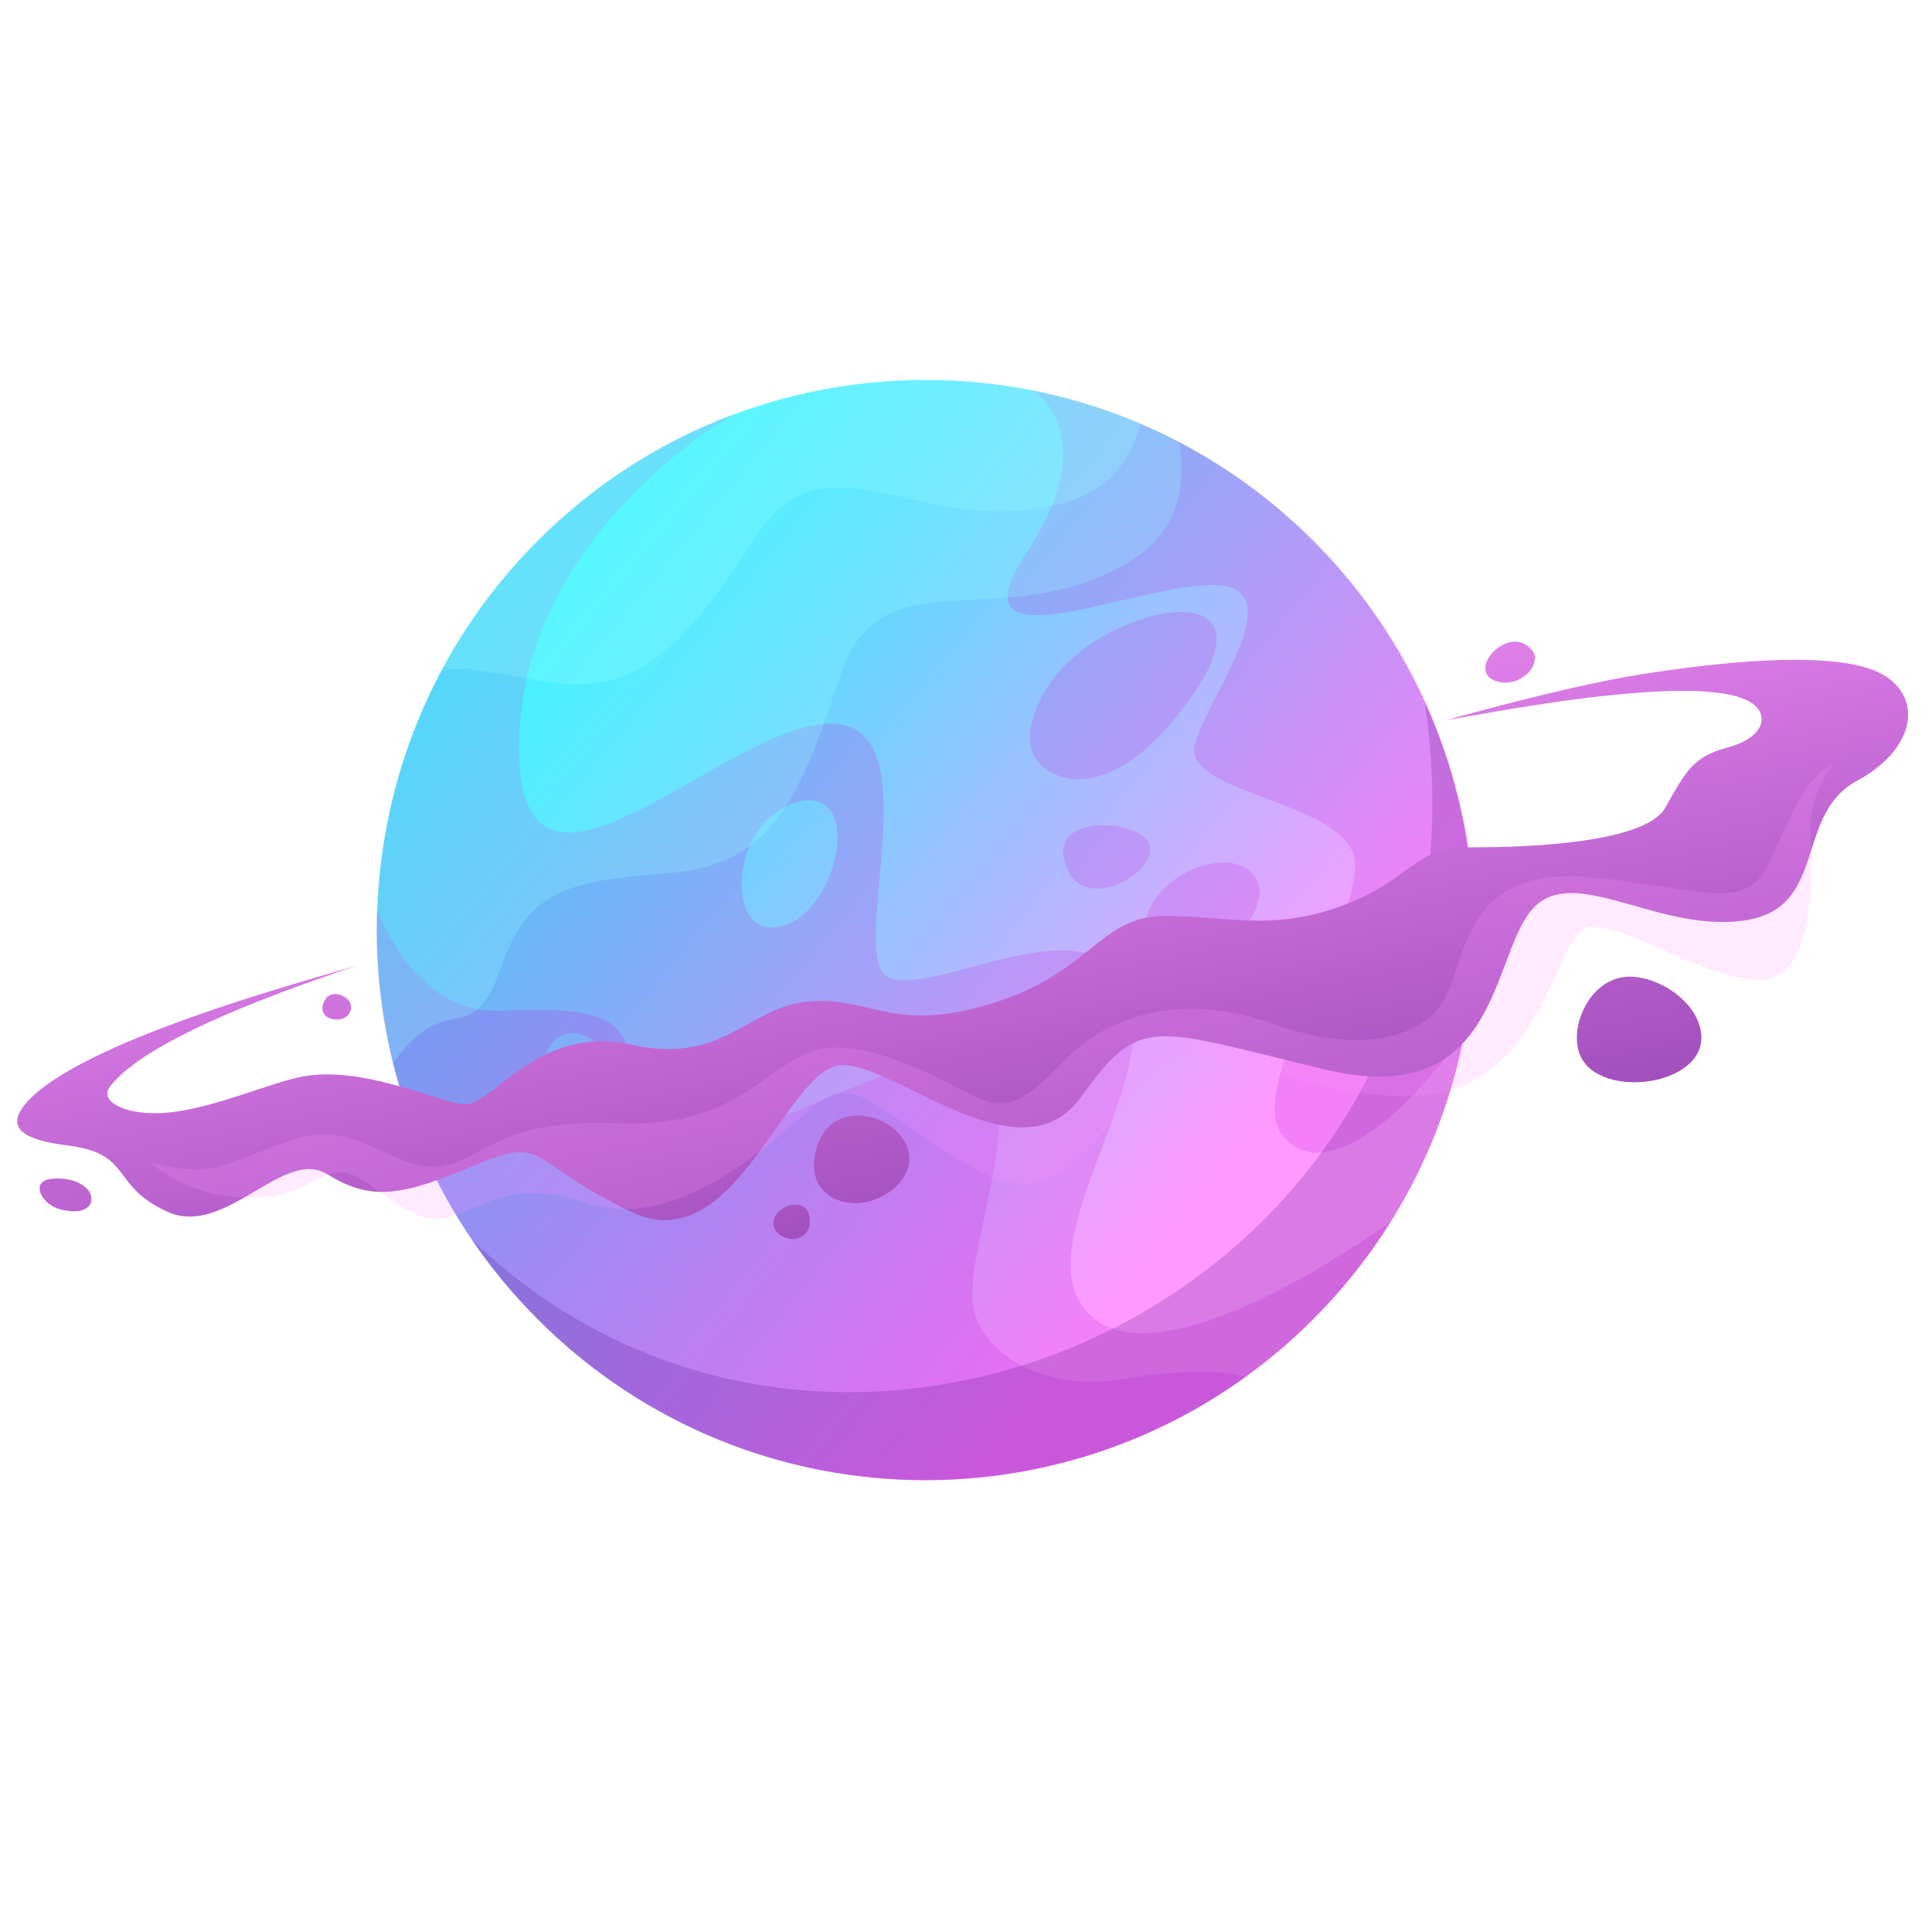 <svg xmlns="http://www.w3.org/2000/svg" xmlns:xlink="http://www.w3.org/1999/xlink" width="204" zoomAndPan="magnify" viewBox="0 0 153 153" height="204" preserveAspectRatio="xMidYMid meet" version="1.0"><defs><clipPath id="0b8a7b4a9a"><path d="M 29 30 L 117 30 L 117 118 L 29 118 Z M 29 30 " clip-rule="nonzero"/></clipPath><clipPath id="7438e78b4f"><path d="M 42.578 104.461 C 59.547 121.48 87.039 121.48 104.012 104.461 C 120.98 87.445 120.98 59.875 104.012 42.859 C 87.039 25.84 59.547 25.84 42.578 42.859 C 25.609 59.84 25.609 87.445 42.578 104.461 Z M 42.578 104.461 " clip-rule="evenodd"/></clipPath><linearGradient x1="3501.094" gradientTransform="matrix(0.011, 0, 0, -0.011, -15.825, -14.845)" y1="-4246.443" x2="13170.603" gradientUnits="userSpaceOnUse" y2="-12263.889" id="c3ddf64cab"><stop stop-opacity="1" stop-color="rgb(0%, 100%, 100%)" offset="0"/><stop stop-opacity="1" stop-color="rgb(0%, 100%, 100%)" offset="0.062"/><stop stop-opacity="1" stop-color="rgb(0%, 100%, 100%)" offset="0.094"/><stop stop-opacity="1" stop-color="rgb(0.131%, 99.947%, 100%)" offset="0.102"/><stop stop-opacity="1" stop-color="rgb(0.923%, 99.629%, 100%)" offset="0.105"/><stop stop-opacity="1" stop-color="rgb(1.584%, 99.365%, 100%)" offset="0.109"/><stop stop-opacity="1" stop-color="rgb(2.243%, 99.101%, 100%)" offset="0.113"/><stop stop-opacity="1" stop-color="rgb(2.904%, 98.837%, 100%)" offset="0.117"/><stop stop-opacity="1" stop-color="rgb(3.563%, 98.573%, 100%)" offset="0.121"/><stop stop-opacity="1" stop-color="rgb(4.224%, 98.309%, 100%)" offset="0.125"/><stop stop-opacity="1" stop-color="rgb(4.883%, 98.045%, 100%)" offset="0.129"/><stop stop-opacity="1" stop-color="rgb(5.544%, 97.781%, 100%)" offset="0.133"/><stop stop-opacity="1" stop-color="rgb(6.203%, 97.517%, 100%)" offset="0.137"/><stop stop-opacity="1" stop-color="rgb(6.863%, 97.253%, 100%)" offset="0.141"/><stop stop-opacity="1" stop-color="rgb(7.523%, 96.989%, 100%)" offset="0.145"/><stop stop-opacity="1" stop-color="rgb(8.183%, 96.725%, 100%)" offset="0.148"/><stop stop-opacity="1" stop-color="rgb(8.842%, 96.461%, 100%)" offset="0.152"/><stop stop-opacity="1" stop-color="rgb(9.503%, 96.198%, 100%)" offset="0.156"/><stop stop-opacity="1" stop-color="rgb(10.162%, 95.934%, 100%)" offset="0.16"/><stop stop-opacity="1" stop-color="rgb(10.823%, 95.67%, 100%)" offset="0.164"/><stop stop-opacity="1" stop-color="rgb(11.482%, 95.406%, 100%)" offset="0.168"/><stop stop-opacity="1" stop-color="rgb(12.143%, 95.142%, 100%)" offset="0.172"/><stop stop-opacity="1" stop-color="rgb(12.802%, 94.878%, 100%)" offset="0.176"/><stop stop-opacity="1" stop-color="rgb(13.463%, 94.614%, 100%)" offset="0.18"/><stop stop-opacity="1" stop-color="rgb(14.122%, 94.35%, 100%)" offset="0.184"/><stop stop-opacity="1" stop-color="rgb(14.783%, 94.086%, 100%)" offset="0.188"/><stop stop-opacity="1" stop-color="rgb(15.442%, 93.822%, 100%)" offset="0.191"/><stop stop-opacity="1" stop-color="rgb(16.103%, 93.558%, 100%)" offset="0.195"/><stop stop-opacity="1" stop-color="rgb(16.762%, 93.294%, 100%)" offset="0.199"/><stop stop-opacity="1" stop-color="rgb(17.422%, 93.03%, 100%)" offset="0.203"/><stop stop-opacity="1" stop-color="rgb(18.082%, 92.766%, 100%)" offset="0.207"/><stop stop-opacity="1" stop-color="rgb(18.742%, 92.502%, 100%)" offset="0.211"/><stop stop-opacity="1" stop-color="rgb(19.402%, 92.238%, 100%)" offset="0.215"/><stop stop-opacity="1" stop-color="rgb(20.061%, 91.974%, 100%)" offset="0.219"/><stop stop-opacity="1" stop-color="rgb(20.72%, 91.71%, 100%)" offset="0.223"/><stop stop-opacity="1" stop-color="rgb(21.381%, 91.446%, 100%)" offset="0.227"/><stop stop-opacity="1" stop-color="rgb(22.04%, 91.182%, 100%)" offset="0.23"/><stop stop-opacity="1" stop-color="rgb(22.701%, 90.918%, 100%)" offset="0.234"/><stop stop-opacity="1" stop-color="rgb(23.36%, 90.654%, 100%)" offset="0.238"/><stop stop-opacity="1" stop-color="rgb(24.02%, 90.39%, 100%)" offset="0.242"/><stop stop-opacity="1" stop-color="rgb(24.68%, 90.126%, 100%)" offset="0.246"/><stop stop-opacity="1" stop-color="rgb(25.34%, 89.862%, 100%)" offset="0.25"/><stop stop-opacity="1" stop-color="rgb(25.999%, 89.598%, 100%)" offset="0.254"/><stop stop-opacity="1" stop-color="rgb(26.66%, 89.334%, 100%)" offset="0.258"/><stop stop-opacity="1" stop-color="rgb(27.319%, 89.07%, 100%)" offset="0.262"/><stop stop-opacity="1" stop-color="rgb(27.98%, 88.806%, 100%)" offset="0.266"/><stop stop-opacity="1" stop-color="rgb(28.639%, 88.542%, 100%)" offset="0.27"/><stop stop-opacity="1" stop-color="rgb(29.3%, 88.28%, 100%)" offset="0.273"/><stop stop-opacity="1" stop-color="rgb(29.959%, 88.016%, 100%)" offset="0.277"/><stop stop-opacity="1" stop-color="rgb(30.62%, 87.752%, 100%)" offset="0.281"/><stop stop-opacity="1" stop-color="rgb(31.279%, 87.488%, 100%)" offset="0.285"/><stop stop-opacity="1" stop-color="rgb(31.94%, 87.224%, 100%)" offset="0.289"/><stop stop-opacity="1" stop-color="rgb(32.599%, 86.96%, 100%)" offset="0.293"/><stop stop-opacity="1" stop-color="rgb(33.26%, 86.696%, 100%)" offset="0.297"/><stop stop-opacity="1" stop-color="rgb(33.919%, 86.432%, 100%)" offset="0.301"/><stop stop-opacity="1" stop-color="rgb(34.579%, 86.168%, 100%)" offset="0.305"/><stop stop-opacity="1" stop-color="rgb(35.239%, 85.904%, 100%)" offset="0.309"/><stop stop-opacity="1" stop-color="rgb(35.899%, 85.64%, 100%)" offset="0.312"/><stop stop-opacity="1" stop-color="rgb(36.559%, 85.376%, 100%)" offset="0.316"/><stop stop-opacity="1" stop-color="rgb(37.219%, 85.112%, 100%)" offset="0.32"/><stop stop-opacity="1" stop-color="rgb(37.878%, 84.848%, 100%)" offset="0.324"/><stop stop-opacity="1" stop-color="rgb(38.539%, 84.584%, 100%)" offset="0.328"/><stop stop-opacity="1" stop-color="rgb(39.198%, 84.32%, 100%)" offset="0.332"/><stop stop-opacity="1" stop-color="rgb(39.857%, 84.056%, 100%)" offset="0.336"/><stop stop-opacity="1" stop-color="rgb(40.517%, 83.792%, 100%)" offset="0.34"/><stop stop-opacity="1" stop-color="rgb(41.177%, 83.528%, 100%)" offset="0.344"/><stop stop-opacity="1" stop-color="rgb(41.837%, 83.264%, 100%)" offset="0.348"/><stop stop-opacity="1" stop-color="rgb(42.497%, 83%, 100%)" offset="0.352"/><stop stop-opacity="1" stop-color="rgb(43.156%, 82.736%, 100%)" offset="0.355"/><stop stop-opacity="1" stop-color="rgb(43.817%, 82.472%, 100%)" offset="0.359"/><stop stop-opacity="1" stop-color="rgb(44.476%, 82.208%, 100%)" offset="0.363"/><stop stop-opacity="1" stop-color="rgb(45.137%, 81.944%, 100%)" offset="0.367"/><stop stop-opacity="1" stop-color="rgb(45.796%, 81.68%, 100%)" offset="0.371"/><stop stop-opacity="1" stop-color="rgb(46.457%, 81.416%, 100%)" offset="0.375"/><stop stop-opacity="1" stop-color="rgb(47.116%, 81.152%, 100%)" offset="0.379"/><stop stop-opacity="1" stop-color="rgb(47.777%, 80.888%, 100%)" offset="0.383"/><stop stop-opacity="1" stop-color="rgb(48.436%, 80.624%, 100%)" offset="0.387"/><stop stop-opacity="1" stop-color="rgb(49.097%, 80.36%, 100%)" offset="0.391"/><stop stop-opacity="1" stop-color="rgb(49.756%, 80.096%, 100%)" offset="0.395"/><stop stop-opacity="1" stop-color="rgb(50.417%, 79.832%, 100%)" offset="0.398"/><stop stop-opacity="1" stop-color="rgb(51.076%, 79.568%, 100%)" offset="0.402"/><stop stop-opacity="1" stop-color="rgb(51.736%, 79.305%, 100%)" offset="0.406"/><stop stop-opacity="1" stop-color="rgb(52.396%, 79.041%, 100%)" offset="0.41"/><stop stop-opacity="1" stop-color="rgb(53.056%, 78.777%, 100%)" offset="0.414"/><stop stop-opacity="1" stop-color="rgb(53.716%, 78.513%, 100%)" offset="0.418"/><stop stop-opacity="1" stop-color="rgb(54.376%, 78.249%, 100%)" offset="0.422"/><stop stop-opacity="1" stop-color="rgb(55.035%, 77.985%, 100%)" offset="0.426"/><stop stop-opacity="1" stop-color="rgb(55.696%, 77.721%, 100%)" offset="0.43"/><stop stop-opacity="1" stop-color="rgb(56.355%, 77.457%, 100%)" offset="0.434"/><stop stop-opacity="1" stop-color="rgb(57.016%, 77.193%, 100%)" offset="0.438"/><stop stop-opacity="1" stop-color="rgb(57.675%, 76.929%, 100%)" offset="0.441"/><stop stop-opacity="1" stop-color="rgb(58.336%, 76.665%, 100%)" offset="0.445"/><stop stop-opacity="1" stop-color="rgb(58.995%, 76.401%, 100%)" offset="0.449"/><stop stop-opacity="1" stop-color="rgb(59.654%, 76.137%, 100%)" offset="0.453"/><stop stop-opacity="1" stop-color="rgb(60.313%, 75.873%, 100%)" offset="0.457"/><stop stop-opacity="1" stop-color="rgb(60.974%, 75.609%, 100%)" offset="0.461"/><stop stop-opacity="1" stop-color="rgb(61.633%, 75.345%, 100%)" offset="0.465"/><stop stop-opacity="1" stop-color="rgb(62.294%, 75.081%, 100%)" offset="0.469"/><stop stop-opacity="1" stop-color="rgb(62.953%, 74.817%, 100%)" offset="0.473"/><stop stop-opacity="1" stop-color="rgb(63.614%, 74.553%, 100%)" offset="0.477"/><stop stop-opacity="1" stop-color="rgb(64.273%, 74.289%, 100%)" offset="0.48"/><stop stop-opacity="1" stop-color="rgb(64.934%, 74.025%, 100%)" offset="0.484"/><stop stop-opacity="1" stop-color="rgb(65.593%, 73.761%, 100%)" offset="0.488"/><stop stop-opacity="1" stop-color="rgb(66.254%, 73.497%, 100%)" offset="0.492"/><stop stop-opacity="1" stop-color="rgb(66.913%, 73.233%, 100%)" offset="0.496"/><stop stop-opacity="1" stop-color="rgb(67.574%, 72.969%, 100%)" offset="0.5"/><stop stop-opacity="1" stop-color="rgb(68.233%, 72.705%, 100%)" offset="0.504"/><stop stop-opacity="1" stop-color="rgb(68.893%, 72.441%, 100%)" offset="0.508"/><stop stop-opacity="1" stop-color="rgb(69.553%, 72.177%, 100%)" offset="0.512"/><stop stop-opacity="1" stop-color="rgb(70.213%, 71.913%, 100%)" offset="0.516"/><stop stop-opacity="1" stop-color="rgb(70.872%, 71.649%, 100%)" offset="0.52"/><stop stop-opacity="1" stop-color="rgb(71.533%, 71.385%, 100%)" offset="0.523"/><stop stop-opacity="1" stop-color="rgb(72.192%, 71.121%, 100%)" offset="0.527"/><stop stop-opacity="1" stop-color="rgb(72.853%, 70.857%, 100%)" offset="0.531"/><stop stop-opacity="1" stop-color="rgb(73.512%, 70.593%, 100%)" offset="0.535"/><stop stop-opacity="1" stop-color="rgb(74.173%, 70.329%, 100%)" offset="0.539"/><stop stop-opacity="1" stop-color="rgb(74.832%, 70.065%, 100%)" offset="0.543"/><stop stop-opacity="1" stop-color="rgb(75.493%, 69.801%, 100%)" offset="0.547"/><stop stop-opacity="1" stop-color="rgb(76.152%, 69.537%, 100%)" offset="0.551"/><stop stop-opacity="1" stop-color="rgb(76.813%, 69.273%, 100%)" offset="0.555"/><stop stop-opacity="1" stop-color="rgb(77.472%, 69.009%, 100%)" offset="0.559"/><stop stop-opacity="1" stop-color="rgb(78.133%, 68.745%, 100%)" offset="0.562"/><stop stop-opacity="1" stop-color="rgb(78.792%, 68.481%, 100%)" offset="0.566"/><stop stop-opacity="1" stop-color="rgb(79.451%, 68.219%, 100%)" offset="0.57"/><stop stop-opacity="1" stop-color="rgb(80.11%, 67.955%, 100%)" offset="0.574"/><stop stop-opacity="1" stop-color="rgb(80.771%, 67.691%, 100%)" offset="0.578"/><stop stop-opacity="1" stop-color="rgb(81.43%, 67.427%, 100%)" offset="0.582"/><stop stop-opacity="1" stop-color="rgb(82.091%, 67.163%, 100%)" offset="0.586"/><stop stop-opacity="1" stop-color="rgb(82.75%, 66.899%, 100%)" offset="0.59"/><stop stop-opacity="1" stop-color="rgb(83.411%, 66.635%, 100%)" offset="0.594"/><stop stop-opacity="1" stop-color="rgb(84.07%, 66.371%, 100%)" offset="0.598"/><stop stop-opacity="1" stop-color="rgb(84.731%, 66.107%, 100%)" offset="0.602"/><stop stop-opacity="1" stop-color="rgb(85.39%, 65.843%, 100%)" offset="0.605"/><stop stop-opacity="1" stop-color="rgb(86.05%, 65.579%, 100%)" offset="0.609"/><stop stop-opacity="1" stop-color="rgb(86.71%, 65.315%, 100%)" offset="0.613"/><stop stop-opacity="1" stop-color="rgb(87.37%, 65.051%, 100%)" offset="0.617"/><stop stop-opacity="1" stop-color="rgb(88.029%, 64.787%, 100%)" offset="0.621"/><stop stop-opacity="1" stop-color="rgb(88.69%, 64.523%, 100%)" offset="0.625"/><stop stop-opacity="1" stop-color="rgb(89.349%, 64.259%, 100%)" offset="0.629"/><stop stop-opacity="1" stop-color="rgb(90.01%, 63.995%, 100%)" offset="0.633"/><stop stop-opacity="1" stop-color="rgb(90.669%, 63.731%, 100%)" offset="0.637"/><stop stop-opacity="1" stop-color="rgb(91.33%, 63.467%, 100%)" offset="0.641"/><stop stop-opacity="1" stop-color="rgb(91.989%, 63.203%, 100%)" offset="0.645"/><stop stop-opacity="1" stop-color="rgb(92.65%, 62.939%, 100%)" offset="0.648"/><stop stop-opacity="1" stop-color="rgb(93.309%, 62.675%, 100%)" offset="0.652"/><stop stop-opacity="1" stop-color="rgb(93.97%, 62.411%, 100%)" offset="0.656"/><stop stop-opacity="1" stop-color="rgb(94.629%, 62.148%, 100%)" offset="0.66"/><stop stop-opacity="1" stop-color="rgb(95.29%, 61.884%, 100%)" offset="0.664"/><stop stop-opacity="1" stop-color="rgb(95.949%, 61.62%, 100%)" offset="0.668"/><stop stop-opacity="1" stop-color="rgb(96.609%, 61.356%, 100%)" offset="0.672"/><stop stop-opacity="1" stop-color="rgb(97.269%, 61.092%, 100%)" offset="0.676"/><stop stop-opacity="1" stop-color="rgb(97.929%, 60.828%, 100%)" offset="0.68"/><stop stop-opacity="1" stop-color="rgb(98.589%, 60.564%, 100%)" offset="0.684"/><stop stop-opacity="1" stop-color="rgb(99.249%, 60.3%, 100%)" offset="0.688"/><stop stop-opacity="1" stop-color="rgb(99.625%, 60.149%, 100%)" offset="0.691"/><stop stop-opacity="1" stop-color="rgb(100%, 59.999%, 100%)" offset="0.695"/><stop stop-opacity="1" stop-color="rgb(100%, 59.999%, 100%)" offset="0.703"/><stop stop-opacity="1" stop-color="rgb(100%, 59.999%, 100%)" offset="0.719"/><stop stop-opacity="1" stop-color="rgb(100%, 59.999%, 100%)" offset="0.75"/><stop stop-opacity="1" stop-color="rgb(100%, 59.999%, 100%)" offset="1"/></linearGradient><clipPath id="b6a7e11e93"><path d="M 1 50 L 152 50 L 152 99 L 1 99 Z M 1 50 " clip-rule="nonzero"/></clipPath><clipPath id="d0f29d27b6"><path d="M 28.246 76.477 C 17.273 80.145 10.789 83.324 8.715 86.047 C 7.734 87.332 10.297 88.465 13.504 88.086 C 17.086 87.711 21.496 85.703 23.988 85.25 C 28.699 84.383 34.434 87.18 36.695 87.445 C 38.957 87.711 42.539 81.09 49.934 82.719 C 57.324 84.383 59.133 79.77 64 79.312 C 68.863 78.859 70.711 81.887 78.555 79.465 C 86.398 77.047 87.039 72.621 92.094 72.543 C 97.148 72.508 100.543 73.754 106.008 71.828 C 111.477 69.898 112.23 67.062 115.852 67.098 C 119.473 67.137 130.184 66.984 131.879 63.961 C 133.578 60.934 134.141 59.914 136.82 59.195 C 138.516 58.742 139.609 57.836 139.496 56.812 C 138.969 52.238 117.926 56.473 114.531 57.039 C 114.531 57.039 123.734 54.395 129.918 53.41 C 136.102 52.426 144.438 51.555 148.359 53.07 C 152.32 54.621 152.094 59.121 147.039 61.844 C 141.988 64.602 144.852 72.055 137.953 72.922 C 131.051 73.793 124.375 68.195 121.207 72.168 C 118.039 76.137 118.566 87.973 104.879 84.684 C 91.188 81.395 90.32 80.297 85.605 86.879 C 80.895 93.457 71.277 84.457 66.789 84.344 C 62.301 84.23 58.344 99.926 50.047 95.992 C 41.75 92.059 43.371 89.828 37.676 92.246 C 31.98 94.668 29.453 95.195 25.949 93.004 C 22.441 90.809 17.84 98.07 13.238 95.953 C 8.637 93.836 10.598 91.34 5.242 90.695 C 1.66 90.242 0.68 89.262 1.812 87.672 C 5.355 82.906 22.328 78.18 28.246 76.477 Z M 25.57 79.578 C 25.305 80.562 26.477 80.941 27.191 80.637 C 27.91 80.336 28.172 79.312 27.043 78.824 C 26.512 78.594 25.797 78.707 25.57 79.578 Z M 4.148 93.344 C 2.301 93.496 3.281 95.387 4.754 95.766 C 6.867 96.332 7.582 95.309 7.09 94.402 C 6.715 93.797 5.734 93.23 4.148 93.344 Z M 61.434 97.465 C 61.66 97.844 62.113 97.996 62.527 98.109 C 63.055 98.223 64 97.918 64.113 96.973 C 64.449 94.137 60.34 95.652 61.434 97.465 Z M 64.562 91.301 C 63.887 94.441 66.523 95.688 68.75 95.16 C 70.297 94.781 71.652 93.648 71.957 92.285 C 72.711 88.73 65.734 86.008 64.562 91.301 Z M 125.316 83.926 C 127.391 87.293 136.367 85.668 134.48 80.902 C 133.766 79.051 131.426 77.461 129.277 77.348 C 125.848 77.16 123.961 81.734 125.316 83.926 Z M 118.379 53.902 C 120.34 54.656 122.227 52.539 121.32 51.48 C 119.512 49.324 116.117 53.031 118.379 53.902 Z M 118.379 53.902 " clip-rule="evenodd"/></clipPath><linearGradient x1="9386.898" gradientTransform="matrix(0.011, 0, 0, -0.011, -15.825, -14.845)" y1="-11986.625" x2="7913.631" gradientUnits="userSpaceOnUse" y2="-4697.938" id="0a6e01211e"><stop stop-opacity="1" stop-color="rgb(48.535%, 19.156%, 64.217%)" offset="0"/><stop stop-opacity="1" stop-color="rgb(48.749%, 19.325%, 64.365%)" offset="0.004"/><stop stop-opacity="1" stop-color="rgb(48.962%, 19.495%, 64.513%)" offset="0.008"/><stop stop-opacity="1" stop-color="rgb(49.175%, 19.664%, 64.661%)" offset="0.012"/><stop stop-opacity="1" stop-color="rgb(49.388%, 19.833%, 64.81%)" offset="0.016"/><stop stop-opacity="1" stop-color="rgb(49.602%, 20.003%, 64.958%)" offset="0.02"/><stop stop-opacity="1" stop-color="rgb(49.815%, 20.172%, 65.108%)" offset="0.023"/><stop stop-opacity="1" stop-color="rgb(50.029%, 20.341%, 65.256%)" offset="0.027"/><stop stop-opacity="1" stop-color="rgb(50.243%, 20.511%, 65.404%)" offset="0.031"/><stop stop-opacity="1" stop-color="rgb(50.456%, 20.68%, 65.552%)" offset="0.035"/><stop stop-opacity="1" stop-color="rgb(50.67%, 20.85%, 65.701%)" offset="0.039"/><stop stop-opacity="1" stop-color="rgb(50.883%, 21.019%, 65.849%)" offset="0.043"/><stop stop-opacity="1" stop-color="rgb(51.097%, 21.188%, 65.997%)" offset="0.047"/><stop stop-opacity="1" stop-color="rgb(51.311%, 21.358%, 66.145%)" offset="0.051"/><stop stop-opacity="1" stop-color="rgb(51.524%, 21.527%, 66.295%)" offset="0.055"/><stop stop-opacity="1" stop-color="rgb(51.738%, 21.696%, 66.443%)" offset="0.059"/><stop stop-opacity="1" stop-color="rgb(51.952%, 21.867%, 66.592%)" offset="0.062"/><stop stop-opacity="1" stop-color="rgb(52.164%, 22.037%, 66.74%)" offset="0.066"/><stop stop-opacity="1" stop-color="rgb(52.377%, 22.206%, 66.888%)" offset="0.07"/><stop stop-opacity="1" stop-color="rgb(52.591%, 22.375%, 67.036%)" offset="0.074"/><stop stop-opacity="1" stop-color="rgb(52.805%, 22.545%, 67.186%)" offset="0.078"/><stop stop-opacity="1" stop-color="rgb(53.018%, 22.714%, 67.334%)" offset="0.082"/><stop stop-opacity="1" stop-color="rgb(53.232%, 22.884%, 67.482%)" offset="0.086"/><stop stop-opacity="1" stop-color="rgb(53.445%, 23.053%, 67.63%)" offset="0.09"/><stop stop-opacity="1" stop-color="rgb(53.659%, 23.222%, 67.78%)" offset="0.094"/><stop stop-opacity="1" stop-color="rgb(53.873%, 23.392%, 67.928%)" offset="0.098"/><stop stop-opacity="1" stop-color="rgb(54.086%, 23.561%, 68.076%)" offset="0.102"/><stop stop-opacity="1" stop-color="rgb(54.3%, 23.73%, 68.224%)" offset="0.105"/><stop stop-opacity="1" stop-color="rgb(54.514%, 23.9%, 68.373%)" offset="0.109"/><stop stop-opacity="1" stop-color="rgb(54.727%, 24.069%, 68.521%)" offset="0.113"/><stop stop-opacity="1" stop-color="rgb(54.941%, 24.239%, 68.671%)" offset="0.117"/><stop stop-opacity="1" stop-color="rgb(55.153%, 24.408%, 68.819%)" offset="0.121"/><stop stop-opacity="1" stop-color="rgb(55.367%, 24.577%, 68.967%)" offset="0.125"/><stop stop-opacity="1" stop-color="rgb(55.58%, 24.747%, 69.115%)" offset="0.129"/><stop stop-opacity="1" stop-color="rgb(55.794%, 24.916%, 69.264%)" offset="0.133"/><stop stop-opacity="1" stop-color="rgb(56.007%, 25.085%, 69.412%)" offset="0.137"/><stop stop-opacity="1" stop-color="rgb(56.221%, 25.256%, 69.56%)" offset="0.141"/><stop stop-opacity="1" stop-color="rgb(56.435%, 25.426%, 69.708%)" offset="0.145"/><stop stop-opacity="1" stop-color="rgb(56.648%, 25.595%, 69.858%)" offset="0.148"/><stop stop-opacity="1" stop-color="rgb(56.862%, 25.764%, 70.006%)" offset="0.152"/><stop stop-opacity="1" stop-color="rgb(57.075%, 25.934%, 70.154%)" offset="0.156"/><stop stop-opacity="1" stop-color="rgb(57.289%, 26.103%, 70.302%)" offset="0.16"/><stop stop-opacity="1" stop-color="rgb(57.503%, 26.273%, 70.451%)" offset="0.164"/><stop stop-opacity="1" stop-color="rgb(57.716%, 26.442%, 70.599%)" offset="0.168"/><stop stop-opacity="1" stop-color="rgb(57.93%, 26.611%, 70.749%)" offset="0.172"/><stop stop-opacity="1" stop-color="rgb(58.142%, 26.781%, 70.897%)" offset="0.176"/><stop stop-opacity="1" stop-color="rgb(58.356%, 26.95%, 71.045%)" offset="0.18"/><stop stop-opacity="1" stop-color="rgb(58.569%, 27.119%, 71.193%)" offset="0.184"/><stop stop-opacity="1" stop-color="rgb(58.783%, 27.289%, 71.342%)" offset="0.188"/><stop stop-opacity="1" stop-color="rgb(58.997%, 27.458%, 71.49%)" offset="0.191"/><stop stop-opacity="1" stop-color="rgb(59.21%, 27.628%, 71.638%)" offset="0.195"/><stop stop-opacity="1" stop-color="rgb(59.424%, 27.797%, 71.786%)" offset="0.199"/><stop stop-opacity="1" stop-color="rgb(59.637%, 27.966%, 71.936%)" offset="0.203"/><stop stop-opacity="1" stop-color="rgb(59.851%, 28.136%, 72.084%)" offset="0.207"/><stop stop-opacity="1" stop-color="rgb(60.065%, 28.305%, 72.234%)" offset="0.211"/><stop stop-opacity="1" stop-color="rgb(60.278%, 28.474%, 72.382%)" offset="0.215"/><stop stop-opacity="1" stop-color="rgb(60.492%, 28.645%, 72.53%)" offset="0.219"/><stop stop-opacity="1" stop-color="rgb(60.704%, 28.815%, 72.678%)" offset="0.223"/><stop stop-opacity="1" stop-color="rgb(60.918%, 28.984%, 72.827%)" offset="0.227"/><stop stop-opacity="1" stop-color="rgb(61.131%, 29.153%, 72.975%)" offset="0.23"/><stop stop-opacity="1" stop-color="rgb(61.345%, 29.323%, 73.123%)" offset="0.234"/><stop stop-opacity="1" stop-color="rgb(61.559%, 29.492%, 73.271%)" offset="0.238"/><stop stop-opacity="1" stop-color="rgb(61.772%, 29.662%, 73.421%)" offset="0.242"/><stop stop-opacity="1" stop-color="rgb(61.986%, 29.831%, 73.569%)" offset="0.246"/><stop stop-opacity="1" stop-color="rgb(62.199%, 30%, 73.717%)" offset="0.25"/><stop stop-opacity="1" stop-color="rgb(62.413%, 30.17%, 73.865%)" offset="0.254"/><stop stop-opacity="1" stop-color="rgb(62.627%, 30.339%, 74.014%)" offset="0.258"/><stop stop-opacity="1" stop-color="rgb(62.84%, 30.508%, 74.162%)" offset="0.262"/><stop stop-opacity="1" stop-color="rgb(63.054%, 30.678%, 74.312%)" offset="0.266"/><stop stop-opacity="1" stop-color="rgb(63.268%, 30.847%, 74.46%)" offset="0.27"/><stop stop-opacity="1" stop-color="rgb(63.481%, 31.017%, 74.608%)" offset="0.273"/><stop stop-opacity="1" stop-color="rgb(63.693%, 31.186%, 74.756%)" offset="0.277"/><stop stop-opacity="1" stop-color="rgb(63.907%, 31.355%, 74.905%)" offset="0.281"/><stop stop-opacity="1" stop-color="rgb(64.12%, 31.525%, 75.053%)" offset="0.285"/><stop stop-opacity="1" stop-color="rgb(64.334%, 31.694%, 75.201%)" offset="0.289"/><stop stop-opacity="1" stop-color="rgb(64.548%, 31.863%, 75.349%)" offset="0.293"/><stop stop-opacity="1" stop-color="rgb(64.761%, 32.034%, 75.499%)" offset="0.297"/><stop stop-opacity="1" stop-color="rgb(64.975%, 32.204%, 75.647%)" offset="0.301"/><stop stop-opacity="1" stop-color="rgb(65.189%, 32.373%, 75.795%)" offset="0.305"/><stop stop-opacity="1" stop-color="rgb(65.402%, 32.542%, 75.943%)" offset="0.309"/><stop stop-opacity="1" stop-color="rgb(65.616%, 32.712%, 76.093%)" offset="0.312"/><stop stop-opacity="1" stop-color="rgb(65.829%, 32.881%, 76.241%)" offset="0.316"/><stop stop-opacity="1" stop-color="rgb(66.043%, 33.051%, 76.39%)" offset="0.32"/><stop stop-opacity="1" stop-color="rgb(66.257%, 33.22%, 76.538%)" offset="0.324"/><stop stop-opacity="1" stop-color="rgb(66.47%, 33.389%, 76.686%)" offset="0.328"/><stop stop-opacity="1" stop-color="rgb(66.682%, 33.559%, 76.834%)" offset="0.332"/><stop stop-opacity="1" stop-color="rgb(66.896%, 33.728%, 76.984%)" offset="0.336"/><stop stop-opacity="1" stop-color="rgb(67.11%, 33.897%, 77.132%)" offset="0.34"/><stop stop-opacity="1" stop-color="rgb(67.323%, 34.067%, 77.28%)" offset="0.344"/><stop stop-opacity="1" stop-color="rgb(67.537%, 34.236%, 77.428%)" offset="0.348"/><stop stop-opacity="1" stop-color="rgb(67.751%, 34.406%, 77.577%)" offset="0.352"/><stop stop-opacity="1" stop-color="rgb(67.964%, 34.575%, 77.725%)" offset="0.355"/><stop stop-opacity="1" stop-color="rgb(68.178%, 34.744%, 77.875%)" offset="0.359"/><stop stop-opacity="1" stop-color="rgb(68.391%, 34.914%, 78.023%)" offset="0.363"/><stop stop-opacity="1" stop-color="rgb(68.605%, 35.083%, 78.171%)" offset="0.367"/><stop stop-opacity="1" stop-color="rgb(68.819%, 35.252%, 78.319%)" offset="0.371"/><stop stop-opacity="1" stop-color="rgb(69.032%, 35.423%, 78.468%)" offset="0.375"/><stop stop-opacity="1" stop-color="rgb(69.246%, 35.593%, 78.616%)" offset="0.379"/><stop stop-opacity="1" stop-color="rgb(69.46%, 35.762%, 78.764%)" offset="0.383"/><stop stop-opacity="1" stop-color="rgb(69.672%, 35.931%, 78.912%)" offset="0.387"/><stop stop-opacity="1" stop-color="rgb(69.885%, 36.101%, 79.062%)" offset="0.391"/><stop stop-opacity="1" stop-color="rgb(70.099%, 36.27%, 79.21%)" offset="0.395"/><stop stop-opacity="1" stop-color="rgb(70.312%, 36.44%, 79.358%)" offset="0.398"/><stop stop-opacity="1" stop-color="rgb(70.526%, 36.609%, 79.506%)" offset="0.402"/><stop stop-opacity="1" stop-color="rgb(70.74%, 36.778%, 79.655%)" offset="0.406"/><stop stop-opacity="1" stop-color="rgb(70.953%, 36.948%, 79.803%)" offset="0.41"/><stop stop-opacity="1" stop-color="rgb(71.167%, 37.117%, 79.953%)" offset="0.414"/><stop stop-opacity="1" stop-color="rgb(71.381%, 37.286%, 80.101%)" offset="0.418"/><stop stop-opacity="1" stop-color="rgb(71.594%, 37.456%, 80.249%)" offset="0.422"/><stop stop-opacity="1" stop-color="rgb(71.808%, 37.625%, 80.397%)" offset="0.426"/><stop stop-opacity="1" stop-color="rgb(72.021%, 37.794%, 80.547%)" offset="0.43"/><stop stop-opacity="1" stop-color="rgb(72.234%, 37.964%, 80.695%)" offset="0.434"/><stop stop-opacity="1" stop-color="rgb(72.447%, 38.133%, 80.843%)" offset="0.438"/><stop stop-opacity="1" stop-color="rgb(72.661%, 38.303%, 80.991%)" offset="0.441"/><stop stop-opacity="1" stop-color="rgb(72.874%, 38.472%, 81.14%)" offset="0.445"/><stop stop-opacity="1" stop-color="rgb(73.088%, 38.641%, 81.288%)" offset="0.449"/><stop stop-opacity="1" stop-color="rgb(73.302%, 38.812%, 81.436%)" offset="0.453"/><stop stop-opacity="1" stop-color="rgb(73.515%, 38.982%, 81.584%)" offset="0.457"/><stop stop-opacity="1" stop-color="rgb(73.729%, 39.151%, 81.734%)" offset="0.461"/><stop stop-opacity="1" stop-color="rgb(73.943%, 39.32%, 81.882%)" offset="0.465"/><stop stop-opacity="1" stop-color="rgb(74.156%, 39.49%, 82.031%)" offset="0.469"/><stop stop-opacity="1" stop-color="rgb(74.37%, 39.659%, 82.179%)" offset="0.473"/><stop stop-opacity="1" stop-color="rgb(74.583%, 39.828%, 82.327%)" offset="0.477"/><stop stop-opacity="1" stop-color="rgb(74.797%, 39.998%, 82.475%)" offset="0.48"/><stop stop-opacity="1" stop-color="rgb(75.011%, 40.167%, 82.625%)" offset="0.484"/><stop stop-opacity="1" stop-color="rgb(75.223%, 40.337%, 82.773%)" offset="0.488"/><stop stop-opacity="1" stop-color="rgb(75.436%, 40.506%, 82.921%)" offset="0.492"/><stop stop-opacity="1" stop-color="rgb(75.65%, 40.675%, 83.069%)" offset="0.496"/><stop stop-opacity="1" stop-color="rgb(75.864%, 40.845%, 83.218%)" offset="0.5"/><stop stop-opacity="1" stop-color="rgb(76.077%, 41.014%, 83.366%)" offset="0.504"/><stop stop-opacity="1" stop-color="rgb(76.291%, 41.183%, 83.516%)" offset="0.508"/><stop stop-opacity="1" stop-color="rgb(76.505%, 41.353%, 83.664%)" offset="0.512"/><stop stop-opacity="1" stop-color="rgb(76.718%, 41.522%, 83.812%)" offset="0.516"/><stop stop-opacity="1" stop-color="rgb(76.932%, 41.692%, 83.96%)" offset="0.52"/><stop stop-opacity="1" stop-color="rgb(77.145%, 41.861%, 84.109%)" offset="0.523"/><stop stop-opacity="1" stop-color="rgb(77.359%, 42.03%, 84.258%)" offset="0.527"/><stop stop-opacity="1" stop-color="rgb(77.573%, 42.201%, 84.406%)" offset="0.531"/><stop stop-opacity="1" stop-color="rgb(77.786%, 42.371%, 84.554%)" offset="0.535"/><stop stop-opacity="1" stop-color="rgb(78%, 42.54%, 84.703%)" offset="0.539"/><stop stop-opacity="1" stop-color="rgb(78.212%, 42.709%, 84.851%)" offset="0.543"/><stop stop-opacity="1" stop-color="rgb(78.426%, 42.879%, 84.999%)" offset="0.547"/><stop stop-opacity="1" stop-color="rgb(78.639%, 43.048%, 85.147%)" offset="0.551"/><stop stop-opacity="1" stop-color="rgb(78.853%, 43.217%, 85.297%)" offset="0.555"/><stop stop-opacity="1" stop-color="rgb(79.066%, 43.387%, 85.445%)" offset="0.559"/><stop stop-opacity="1" stop-color="rgb(79.28%, 43.556%, 85.594%)" offset="0.562"/><stop stop-opacity="1" stop-color="rgb(79.494%, 43.726%, 85.742%)" offset="0.566"/><stop stop-opacity="1" stop-color="rgb(79.707%, 43.895%, 85.89%)" offset="0.57"/><stop stop-opacity="1" stop-color="rgb(79.921%, 44.064%, 86.038%)" offset="0.574"/><stop stop-opacity="1" stop-color="rgb(80.135%, 44.234%, 86.188%)" offset="0.578"/><stop stop-opacity="1" stop-color="rgb(80.348%, 44.403%, 86.336%)" offset="0.582"/><stop stop-opacity="1" stop-color="rgb(80.562%, 44.572%, 86.484%)" offset="0.586"/><stop stop-opacity="1" stop-color="rgb(80.775%, 44.742%, 86.632%)" offset="0.59"/><stop stop-opacity="1" stop-color="rgb(80.989%, 44.911%, 86.781%)" offset="0.594"/><stop stop-opacity="1" stop-color="rgb(81.201%, 45.081%, 86.929%)" offset="0.598"/><stop stop-opacity="1" stop-color="rgb(81.415%, 45.25%, 87.077%)" offset="0.602"/><stop stop-opacity="1" stop-color="rgb(81.628%, 45.419%, 87.225%)" offset="0.605"/><stop stop-opacity="1" stop-color="rgb(81.842%, 45.589%, 87.375%)" offset="0.609"/><stop stop-opacity="1" stop-color="rgb(82.056%, 45.758%, 87.523%)" offset="0.613"/><stop stop-opacity="1" stop-color="rgb(82.269%, 45.929%, 87.672%)" offset="0.617"/><stop stop-opacity="1" stop-color="rgb(82.483%, 46.098%, 87.82%)" offset="0.621"/><stop stop-opacity="1" stop-color="rgb(82.697%, 46.268%, 87.968%)" offset="0.625"/><stop stop-opacity="1" stop-color="rgb(82.91%, 46.437%, 88.116%)" offset="0.629"/><stop stop-opacity="1" stop-color="rgb(83.124%, 46.606%, 88.266%)" offset="0.633"/><stop stop-opacity="1" stop-color="rgb(83.337%, 46.776%, 88.414%)" offset="0.637"/><stop stop-opacity="1" stop-color="rgb(83.551%, 46.945%, 88.562%)" offset="0.641"/><stop stop-opacity="1" stop-color="rgb(83.763%, 47.115%, 88.71%)" offset="0.645"/><stop stop-opacity="1" stop-color="rgb(83.977%, 47.284%, 88.86%)" offset="0.648"/><stop stop-opacity="1" stop-color="rgb(84.19%, 47.453%, 89.008%)" offset="0.652"/><stop stop-opacity="1" stop-color="rgb(84.404%, 47.623%, 89.157%)" offset="0.656"/><stop stop-opacity="1" stop-color="rgb(84.618%, 47.792%, 89.305%)" offset="0.66"/><stop stop-opacity="1" stop-color="rgb(84.831%, 47.961%, 89.453%)" offset="0.664"/><stop stop-opacity="1" stop-color="rgb(85.045%, 48.131%, 89.601%)" offset="0.668"/><stop stop-opacity="1" stop-color="rgb(85.258%, 48.3%, 89.751%)" offset="0.672"/><stop stop-opacity="1" stop-color="rgb(85.472%, 48.47%, 89.899%)" offset="0.676"/><stop stop-opacity="1" stop-color="rgb(85.686%, 48.639%, 90.047%)" offset="0.68"/><stop stop-opacity="1" stop-color="rgb(85.899%, 48.808%, 90.195%)" offset="0.684"/><stop stop-opacity="1" stop-color="rgb(86.113%, 48.978%, 90.344%)" offset="0.688"/><stop stop-opacity="1" stop-color="rgb(86.327%, 49.147%, 90.492%)" offset="0.691"/><stop stop-opacity="1" stop-color="rgb(86.54%, 49.318%, 90.64%)" offset="0.695"/><stop stop-opacity="1" stop-color="rgb(86.752%, 49.487%, 90.788%)" offset="0.699"/><stop stop-opacity="1" stop-color="rgb(86.966%, 49.657%, 90.938%)" offset="0.703"/><stop stop-opacity="1" stop-color="rgb(87.18%, 49.826%, 91.086%)" offset="0.707"/><stop stop-opacity="1" stop-color="rgb(87.393%, 49.995%, 91.235%)" offset="0.711"/><stop stop-opacity="1" stop-color="rgb(87.607%, 50.165%, 91.383%)" offset="0.715"/><stop stop-opacity="1" stop-color="rgb(87.82%, 50.334%, 91.531%)" offset="0.719"/><stop stop-opacity="1" stop-color="rgb(88.034%, 50.504%, 91.679%)" offset="0.723"/><stop stop-opacity="1" stop-color="rgb(88.248%, 50.673%, 91.829%)" offset="0.727"/><stop stop-opacity="1" stop-color="rgb(88.461%, 50.842%, 91.977%)" offset="0.73"/><stop stop-opacity="1" stop-color="rgb(88.675%, 51.012%, 92.125%)" offset="0.734"/><stop stop-opacity="1" stop-color="rgb(88.889%, 51.181%, 92.273%)" offset="0.738"/><stop stop-opacity="1" stop-color="rgb(89.102%, 51.35%, 92.422%)" offset="0.742"/><stop stop-opacity="1" stop-color="rgb(89.316%, 51.52%, 92.57%)" offset="0.746"/><stop stop-opacity="1" stop-color="rgb(89.529%, 51.689%, 92.719%)" offset="0.75"/><stop stop-opacity="1" stop-color="rgb(89.742%, 51.859%, 92.867%)" offset="0.754"/><stop stop-opacity="1" stop-color="rgb(89.955%, 52.028%, 93.016%)" offset="0.758"/><stop stop-opacity="1" stop-color="rgb(90.169%, 52.197%, 93.164%)" offset="0.762"/><stop stop-opacity="1" stop-color="rgb(90.382%, 52.367%, 93.314%)" offset="0.766"/><stop stop-opacity="1" stop-color="rgb(90.596%, 52.536%, 93.462%)" offset="0.77"/><stop stop-opacity="1" stop-color="rgb(90.81%, 52.707%, 93.61%)" offset="0.773"/><stop stop-opacity="1" stop-color="rgb(91.023%, 52.876%, 93.758%)" offset="0.777"/><stop stop-opacity="1" stop-color="rgb(91.237%, 53.046%, 93.907%)" offset="0.781"/><stop stop-opacity="1" stop-color="rgb(91.451%, 53.215%, 94.055%)" offset="0.785"/><stop stop-opacity="1" stop-color="rgb(91.664%, 53.384%, 94.203%)" offset="0.789"/><stop stop-opacity="1" stop-color="rgb(91.878%, 53.554%, 94.351%)" offset="0.793"/><stop stop-opacity="1" stop-color="rgb(92.091%, 53.723%, 94.501%)" offset="0.797"/><stop stop-opacity="1" stop-color="rgb(92.305%, 53.893%, 94.649%)" offset="0.801"/><stop stop-opacity="1" stop-color="rgb(92.519%, 54.062%, 94.798%)" offset="0.805"/><stop stop-opacity="1" stop-color="rgb(92.731%, 54.231%, 94.946%)" offset="0.809"/><stop stop-opacity="1" stop-color="rgb(92.944%, 54.401%, 95.094%)" offset="0.812"/><stop stop-opacity="1" stop-color="rgb(93.158%, 54.57%, 95.242%)" offset="0.816"/><stop stop-opacity="1" stop-color="rgb(93.372%, 54.739%, 95.392%)" offset="0.82"/><stop stop-opacity="1" stop-color="rgb(93.585%, 54.909%, 95.54%)" offset="0.824"/><stop stop-opacity="1" stop-color="rgb(93.799%, 55.078%, 95.688%)" offset="0.828"/><stop stop-opacity="1" stop-color="rgb(94.012%, 55.247%, 95.836%)" offset="0.832"/><stop stop-opacity="1" stop-color="rgb(94.226%, 55.417%, 95.985%)" offset="0.836"/><stop stop-opacity="1" stop-color="rgb(94.44%, 55.586%, 96.133%)" offset="0.84"/><stop stop-opacity="1" stop-color="rgb(94.653%, 55.756%, 96.281%)" offset="0.844"/><stop stop-opacity="1" stop-color="rgb(94.867%, 55.925%, 96.429%)" offset="0.848"/><stop stop-opacity="1" stop-color="rgb(95.081%, 56.096%, 96.579%)" offset="0.852"/><stop stop-opacity="1" stop-color="rgb(95.294%, 56.265%, 96.727%)" offset="0.855"/><stop stop-opacity="1" stop-color="rgb(95.508%, 56.435%, 96.877%)" offset="0.859"/><stop stop-opacity="1" stop-color="rgb(95.72%, 56.604%, 97.025%)" offset="0.863"/><stop stop-opacity="1" stop-color="rgb(95.934%, 56.773%, 97.173%)" offset="0.867"/><stop stop-opacity="1" stop-color="rgb(96.147%, 56.943%, 97.321%)" offset="0.871"/><stop stop-opacity="1" stop-color="rgb(96.361%, 57.112%, 97.47%)" offset="0.875"/><stop stop-opacity="1" stop-color="rgb(96.574%, 57.281%, 97.618%)" offset="0.879"/><stop stop-opacity="1" stop-color="rgb(96.788%, 57.451%, 97.766%)" offset="0.883"/><stop stop-opacity="1" stop-color="rgb(97.002%, 57.62%, 97.914%)" offset="0.887"/><stop stop-opacity="1" stop-color="rgb(97.215%, 57.79%, 98.064%)" offset="0.891"/><stop stop-opacity="1" stop-color="rgb(97.429%, 57.959%, 98.212%)" offset="0.895"/><stop stop-opacity="1" stop-color="rgb(97.643%, 58.128%, 98.36%)" offset="0.898"/><stop stop-opacity="1" stop-color="rgb(97.856%, 58.298%, 98.508%)" offset="0.902"/><stop stop-opacity="1" stop-color="rgb(98.07%, 58.467%, 98.657%)" offset="0.906"/><stop stop-opacity="1" stop-color="rgb(98.282%, 58.636%, 98.805%)" offset="0.91"/><stop stop-opacity="1" stop-color="rgb(98.495%, 58.806%, 98.955%)" offset="0.914"/><stop stop-opacity="1" stop-color="rgb(98.709%, 58.975%, 99.103%)" offset="0.918"/><stop stop-opacity="1" stop-color="rgb(98.923%, 59.145%, 99.251%)" offset="0.922"/><stop stop-opacity="1" stop-color="rgb(99.136%, 59.314%, 99.399%)" offset="0.926"/><stop stop-opacity="1" stop-color="rgb(99.35%, 59.485%, 99.548%)" offset="0.93"/><stop stop-opacity="1" stop-color="rgb(99.564%, 59.654%, 99.696%)" offset="0.934"/><stop stop-opacity="1" stop-color="rgb(99.777%, 59.824%, 99.844%)" offset="0.938"/><stop stop-opacity="1" stop-color="rgb(99.889%, 59.911%, 99.922%)" offset="1"/></linearGradient></defs><g clip-path="url(#0b8a7b4a9a)"><g clip-path="url(#7438e78b4f)"><path fill="url(#c3ddf64cab)" d="M 25.609 121.48 L 25.609 25.84 L 120.98 25.84 L 120.98 121.48 Z M 25.609 121.48 " fill-rule="nonzero"/></g></g><path fill="#c521e0" d="M 58.117 32.801 C 57.664 33.062 41.332 42.406 41.109 58.855 C 40.883 75.531 57.098 57.531 65.621 57.305 C 74.145 57.078 66.941 75.645 70.336 77.387 C 73.727 79.125 86.551 71.031 89.379 78.48 C 92.207 85.934 80.402 99.355 86.625 104.387 C 92.848 109.418 110.008 96.824 110.121 96.746 C 108.422 99.469 106.387 102.043 104.012 104.426 C 87.039 121.441 59.547 121.441 42.578 104.426 C 25.609 87.406 25.609 59.84 42.578 42.82 C 47.105 38.281 52.422 34.918 58.117 32.801 Z M 84.703 69.141 C 86.438 72.355 92.586 68.5 90.734 66.418 C 89.492 65.059 84.516 64.68 84.211 67.211 C 84.137 67.703 84.289 68.348 84.703 69.141 Z M 92.395 75.871 C 94.355 77.121 97.07 75.344 98.242 73.906 C 101.258 70.238 99.184 68.309 96.922 68.309 C 92.809 68.309 88.211 73.227 92.395 75.871 Z M 59.324 67.098 C 58.152 69.973 58.719 73.527 61.172 73.453 C 63.961 73.375 65.996 69.82 66.301 66.984 C 66.828 61.352 60.945 63.055 59.324 67.098 Z M 82.93 54.43 C 80.816 57.949 81.422 59.988 82.93 60.973 C 86.059 63.016 90.059 60.52 92.809 57.191 C 103.445 44.41 87.078 47.625 82.93 54.43 Z M 81.797 30.91 C 81.988 31.023 87.418 34.539 81.27 43.805 C 75.047 53.258 90.133 46.109 96.281 46.336 C 102.426 46.566 95.602 55.227 94.621 58.969 C 93.641 62.711 105.48 63.355 107.141 67.516 C 108.801 71.676 98.391 85.855 101.559 89.902 C 104.727 93.949 111.363 88.504 116.039 81.582 C 118.566 67.969 114.57 53.371 104.047 42.82 C 97.711 36.504 89.945 32.535 81.797 30.91 Z M 81.797 30.91 " fill-opacity="0.2" fill-rule="evenodd"/><path fill="#c521e0" d="M 98.617 109.039 C 81.648 121.289 57.812 119.777 42.539 104.461 C 33.641 95.539 29.418 83.699 29.832 72.016 C 31.566 75.984 34.547 80.223 39.523 80.031 C 48.84 79.691 50.801 80.484 49.82 88.918 C 48.84 97.391 69.844 82.68 76.332 84.078 C 82.777 85.516 75.766 99.66 77.199 104.047 C 78.629 108.434 84.438 110.098 89.113 109.188 C 92.547 108.621 96.43 108.355 98.617 109.039 Z M 43.332 83.246 C 42.578 84.91 44.273 85.934 45.48 85.934 C 47.781 85.895 48.309 84.043 47.406 82.867 C 46.539 81.66 44.273 81.168 43.332 83.246 Z M 43.332 83.246 " fill-opacity="0.2" fill-rule="evenodd"/><path fill="#47077f" d="M 112.836 55.602 C 119.625 102.156 66.75 126.434 37.375 98.184 C 38.883 100.414 40.617 102.496 42.578 104.461 C 59.547 121.48 87.039 121.48 104.012 104.461 C 117.211 91.227 120.113 71.637 112.836 55.602 Z M 112.836 55.602 " fill-opacity="0.2" fill-rule="evenodd"/><path fill="#99ffff" d="M 93.375 34.992 C 93.98 38.547 93.301 42.215 89.305 44.559 C 79.234 50.496 69.77 43.691 66.523 53.562 C 63.281 63.43 61.059 68.5 52.949 69.141 C 44.84 69.785 41.785 70.465 39.598 76.816 C 37.41 83.172 35.375 78.219 31.113 84.191 C 27.531 69.82 31.34 54.016 42.539 42.781 C 56.305 29.055 77.008 26.445 93.375 34.992 Z M 93.375 34.992 " fill-opacity="0.251" fill-rule="evenodd"/><g clip-path="url(#b6a7e11e93)"><g clip-path="url(#d0f29d27b6)"><path fill="url(#0a6e01211e)" d="M 0.68 99.926 L 0.68 49.324 L 152.32 49.324 L 152.32 99.926 Z M 0.68 99.926 " fill-rule="nonzero"/></g></g><path fill="#ff99ff" d="M 11.918 92.059 C 16.559 93.305 17.613 92.285 22.855 90.355 C 28.098 88.43 30.926 92.625 34.508 92.398 C 38.129 92.133 39.223 88.543 48.801 88.957 C 58.379 89.336 60.453 84.496 64.449 83.211 C 68.449 81.961 74.707 85.629 77.312 86.879 C 79.914 88.125 81.121 87.18 84.551 83.738 C 87.984 80.297 93.902 78.594 100.879 81.09 C 107.82 83.625 113.25 82.188 114.723 78.445 C 116.191 74.699 116.758 68.801 125.508 69.445 C 134.254 70.086 138.027 72.508 140.023 68.461 C 141.988 64.414 142.816 61.691 145.266 60.445 C 145.266 60.445 143.723 62.184 143.457 64.566 C 143.191 66.91 144.285 75.836 140.516 77.348 C 136.746 78.898 127.77 72.242 125.395 73.566 C 123.055 74.891 121.812 86.613 111.816 86.801 C 101.785 86.992 95.109 80.828 91.039 85.102 C 86.926 89.375 84.25 96.406 77.312 92.625 C 70.371 88.844 68.035 84.988 65.016 87.18 C 62.039 89.375 54.195 97.918 46.312 95.234 C 38.43 92.551 36.734 98.184 32.586 95.992 C 28.438 93.797 28.133 91.605 24.551 93.684 C 20.934 95.801 15.086 94.934 11.918 92.059 Z M 11.918 92.059 " fill-opacity="0.2" fill-rule="evenodd"/><path fill="#99ffff" d="M 90.32 33.555 C 89.605 36.391 87.871 38.812 84.211 39.832 C 72.938 42.895 65.582 33.781 59.887 42.48 C 54.156 51.141 50.648 55.414 42.652 53.902 C 39.449 53.297 36.996 52.879 35 52.992 C 36.961 49.324 39.484 45.922 42.539 42.82 C 55.477 29.887 74.48 26.785 90.32 33.555 Z M 90.32 33.555 " fill-opacity="0.251" fill-rule="evenodd"/></svg>